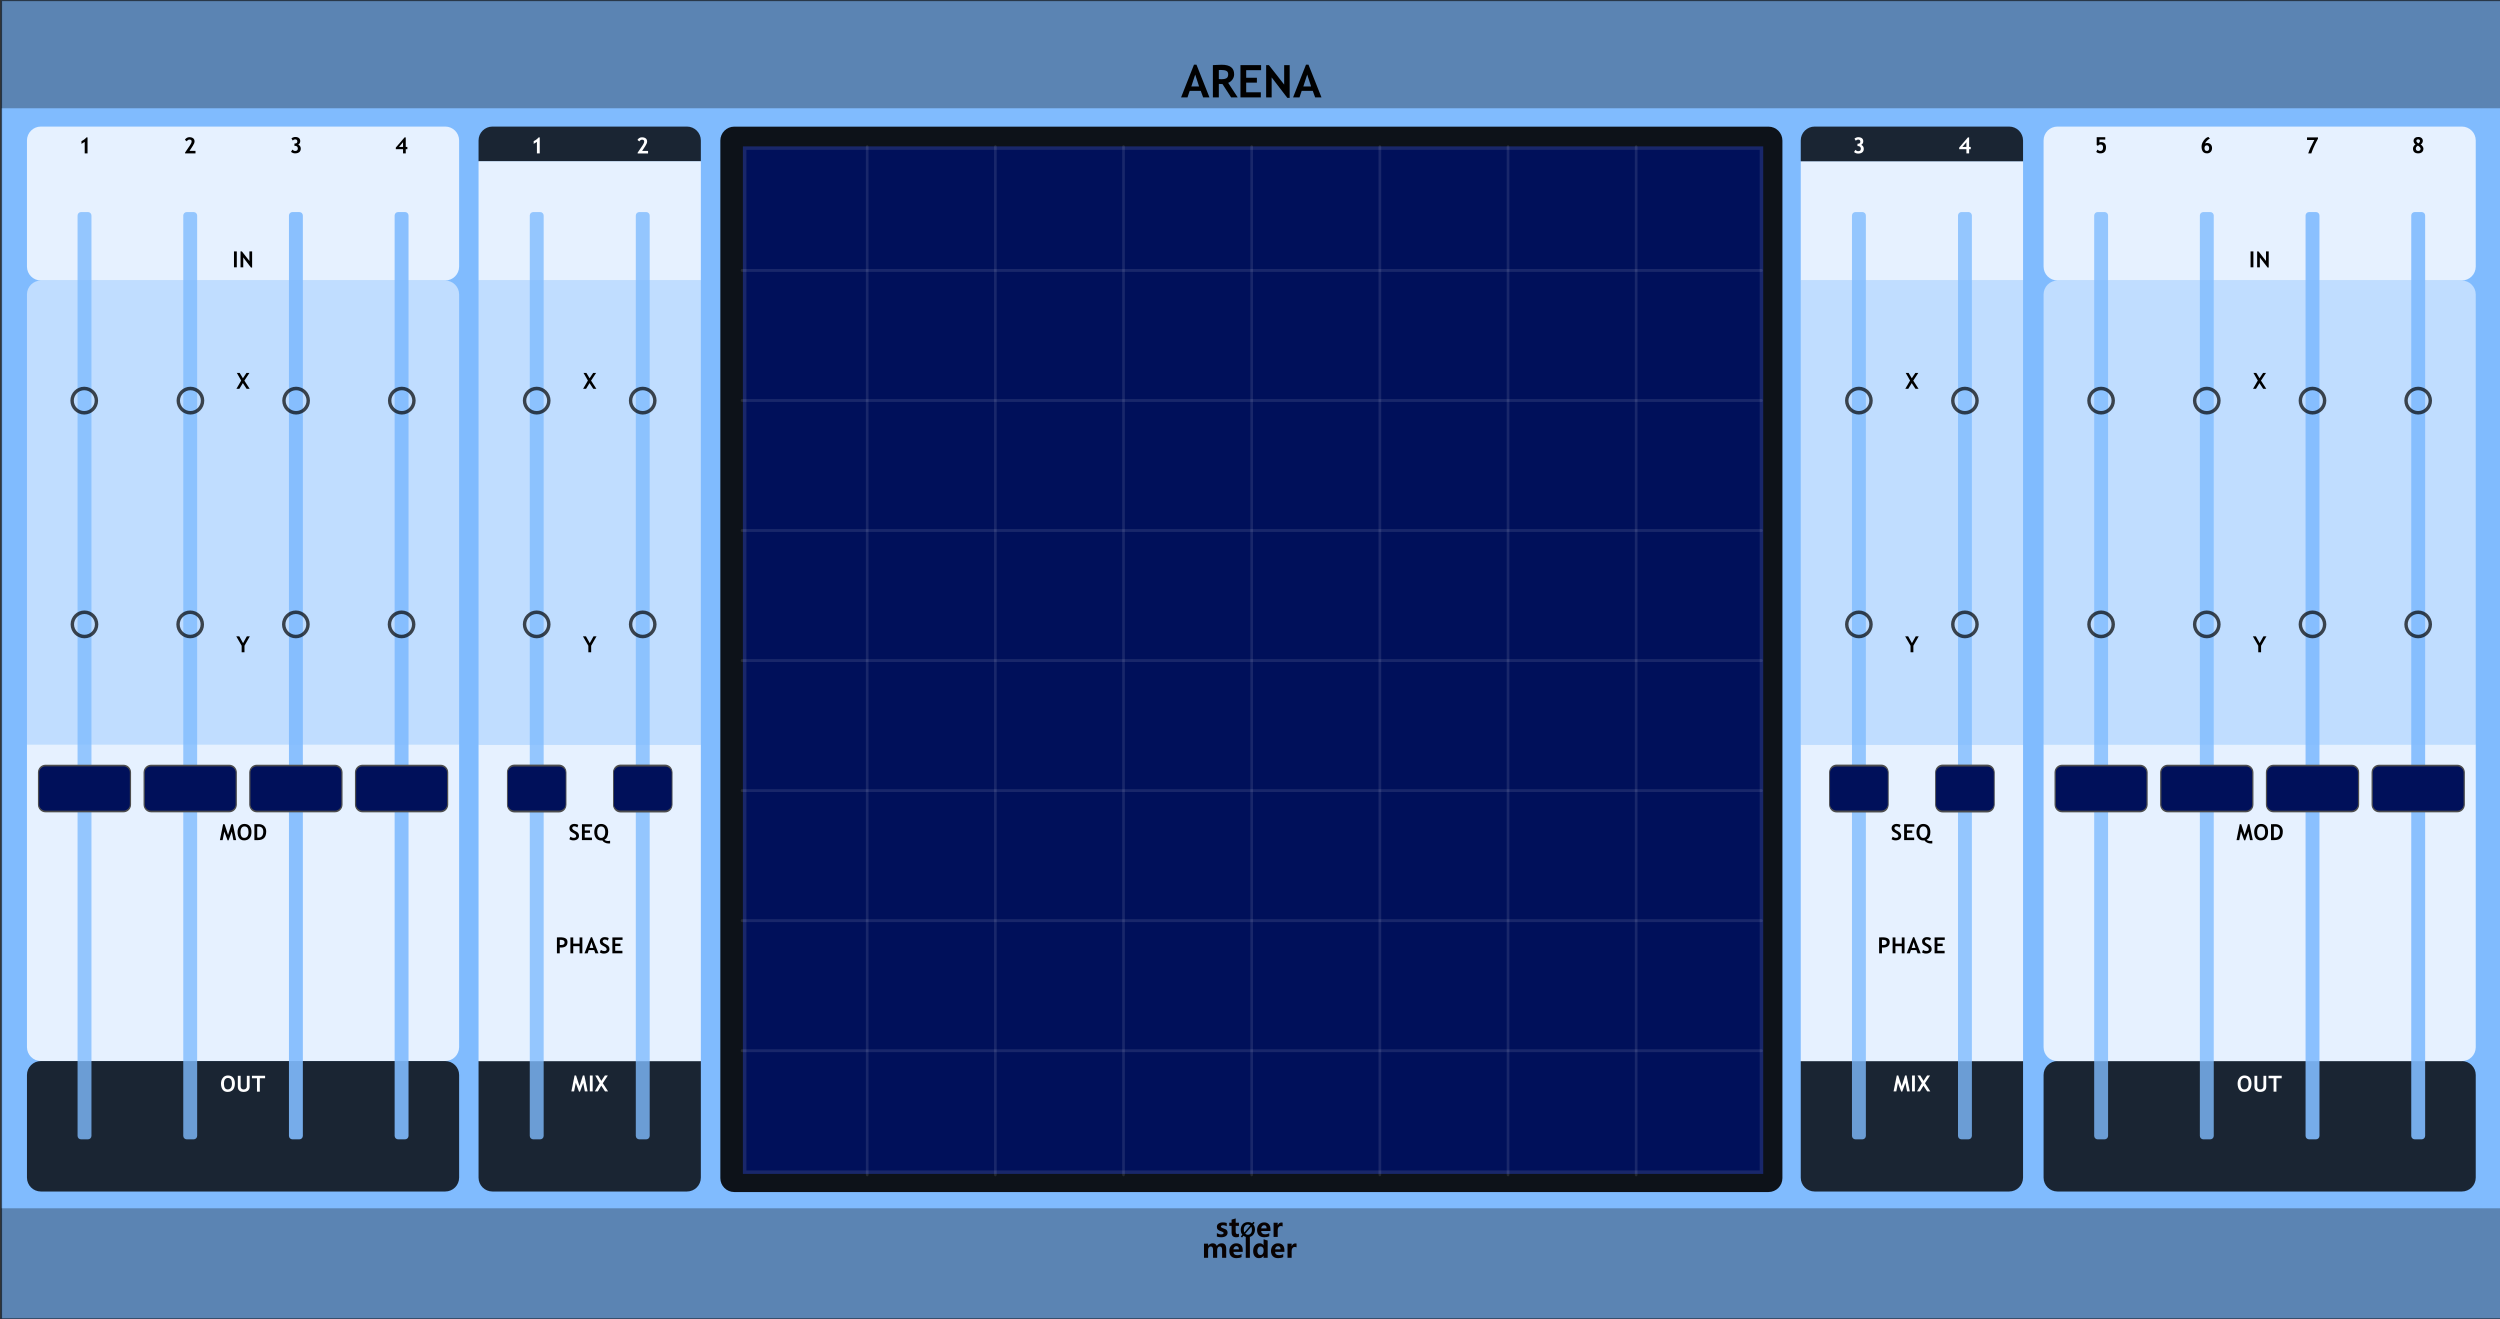 <?xml version="1.0" encoding="UTF-8" standalone="no"?>
<!DOCTYPE svg PUBLIC "-//W3C//DTD SVG 1.1//EN" "http://www.w3.org/Graphics/SVG/1.1/DTD/svg11.dtd">
<svg width="100%" height="100%" viewBox="0 0 720 380" version="1.1" xmlns="http://www.w3.org/2000/svg" xmlns:xlink="http://www.w3.org/1999/xlink" xml:space="preserve" xmlns:serif="http://www.serif.com/" style="fill-rule:evenodd;clip-rule:evenodd;stroke-linecap:round;stroke-linejoin:round;stroke-miterlimit:1.5;">
    <rect x="0" y="0" width="720" height="380" fill="#808080" stroke="none"/>
    <g id="panel" transform="matrix(0.835,0,0,1.043,-758.837,250.623)">
        <g transform="matrix(14.376,0,0,0.959,909.09,-240.235)">
            <rect x="0" y="0" width="60" height="380" style="fill:rgb(128,187,254);"/>
        </g>
        <g transform="matrix(1.198,0,0,0.959,1304.07,-213.396)">
            <g transform="matrix(13,0,0,13,10.058,0)">
                <path d="M0.491,0L0.438,-0.145L0.193,-0.145L0.144,0L0.002,0L0.288,-0.725L0.343,-0.725L0.631,0L0.491,0ZM0.315,-0.506L0.229,-0.242L0.401,-0.242L0.315,-0.506Z" style="fill-rule:nonzero;"/>
            </g>
            <g transform="matrix(13,0,0,13,18.291,0)">
                <path d="M0.477,0L0.286,-0.295C0.266,-0.296 0.24,-0.297 0.205,-0.299L0.205,0L0.073,0L0.073,-0.715C0.08,-0.715 0.108,-0.717 0.156,-0.719C0.204,-0.721 0.242,-0.723 0.271,-0.723C0.453,-0.723 0.544,-0.652 0.544,-0.512C0.544,-0.469 0.531,-0.431 0.506,-0.396C0.481,-0.361 0.45,-0.337 0.412,-0.322L0.623,0L0.477,0ZM0.205,-0.605L0.205,-0.406C0.229,-0.404 0.246,-0.403 0.259,-0.403C0.312,-0.403 0.351,-0.411 0.375,-0.426C0.4,-0.441 0.412,-0.47 0.412,-0.513C0.412,-0.548 0.399,-0.573 0.373,-0.587C0.346,-0.601 0.305,-0.608 0.248,-0.608C0.234,-0.608 0.22,-0.607 0.205,-0.605Z" style="fill-rule:nonzero;"/>
            </g>
            <g transform="matrix(13,0,0,13,26.232,0)">
                <path d="M0.2,-0.603L0.2,-0.435L0.437,-0.435L0.437,-0.327L0.2,-0.327L0.2,-0.113L0.524,-0.113L0.524,0L0.073,0L0.073,-0.715L0.53,-0.715L0.53,-0.603L0.2,-0.603Z" style="fill-rule:nonzero;"/>
            </g>
            <g transform="matrix(13,0,0,13,33.627,0)">
                <path d="M0.542,0.01L0.195,-0.443L0.195,0L0.073,0L0.073,-0.715L0.134,-0.715L0.472,-0.284L0.472,-0.715L0.594,-0.715L0.594,0.01L0.542,0.01Z" style="fill-rule:nonzero;"/>
            </g>
            <g transform="matrix(13,0,0,13,42.304,0)">
                <path d="M0.491,0L0.438,-0.145L0.193,-0.145L0.144,0L0.002,0L0.288,-0.725L0.343,-0.725L0.631,0L0.491,0ZM0.315,-0.506L0.229,-0.242L0.401,-0.242L0.315,-0.506Z" style="fill-rule:nonzero;"/>
            </g>
        </g>
        <g transform="matrix(0.84,0,0,0.84,508.337,16.211)">
            <g transform="matrix(1.198,0,0,0.959,893.633,-224.914)">
                <g transform="matrix(9,0,0,9,64.006,347.267)">
                    <path d="M0.919,0L0.762,0L0.762,-0.308C0.762,-0.391 0.732,-0.432 0.671,-0.432C0.643,-0.432 0.62,-0.42 0.602,-0.395C0.583,-0.369 0.574,-0.339 0.574,-0.303L0.574,0L0.417,0L0.417,-0.312C0.417,-0.392 0.387,-0.432 0.327,-0.432C0.298,-0.432 0.274,-0.42 0.256,-0.396C0.238,-0.372 0.229,-0.341 0.229,-0.301L0.229,0L0.072,0L0.072,-0.54L0.229,-0.54L0.229,-0.456L0.231,-0.456C0.25,-0.486 0.275,-0.51 0.307,-0.528C0.338,-0.545 0.371,-0.553 0.405,-0.553C0.481,-0.553 0.533,-0.519 0.561,-0.451C0.603,-0.519 0.663,-0.553 0.743,-0.553C0.86,-0.553 0.919,-0.481 0.919,-0.335L0.919,0Z" style="fill:rgb(10,1,1);fill-rule:nonzero;"/>
                </g>
                <g transform="matrix(9,0,0,9,72.978,347.267)">
                    <path d="M0.551,-0.226L0.196,-0.226C0.201,-0.142 0.252,-0.1 0.347,-0.1C0.407,-0.1 0.459,-0.115 0.505,-0.144L0.505,-0.028C0.456,-0.001 0.391,0.013 0.312,0.013C0.226,0.013 0.159,-0.011 0.111,-0.06C0.063,-0.108 0.04,-0.176 0.04,-0.262C0.04,-0.348 0.065,-0.419 0.116,-0.472C0.167,-0.526 0.23,-0.553 0.307,-0.553C0.384,-0.553 0.443,-0.53 0.487,-0.484C0.53,-0.437 0.551,-0.374 0.551,-0.292L0.551,-0.226ZM0.404,-0.324C0.404,-0.405 0.372,-0.445 0.306,-0.445C0.279,-0.445 0.255,-0.434 0.234,-0.412C0.214,-0.39 0.201,-0.361 0.195,-0.324L0.404,-0.324Z" style="fill:rgb(10,1,1);fill-rule:nonzero;"/>
                </g>
                <g transform="matrix(9,0,0,9,78.351,347.267)">
                    <rect x="0.069" y="-0.799" width="0.157" height="0.799" style="fill:rgb(10,1,1);fill-rule:nonzero;"/>
                </g>
                <g transform="matrix(9,0,0,9,81.149,347.267)">
                    <path d="M0.593,0L0.436,0L0.436,-0.076L0.433,-0.076C0.395,-0.017 0.339,0.013 0.264,0.013C0.195,0.013 0.141,-0.011 0.1,-0.06C0.06,-0.108 0.04,-0.174 0.04,-0.258C0.04,-0.346 0.062,-0.418 0.108,-0.472C0.153,-0.526 0.212,-0.553 0.286,-0.553C0.356,-0.553 0.405,-0.528 0.433,-0.477L0.436,-0.477L0.438,-0.707L0.593,-0.658L0.593,0ZM0.438,-0.306C0.438,-0.342 0.427,-0.372 0.405,-0.396C0.383,-0.42 0.356,-0.432 0.323,-0.432C0.284,-0.432 0.254,-0.417 0.232,-0.386C0.21,-0.356 0.199,-0.315 0.199,-0.263C0.199,-0.213 0.21,-0.175 0.231,-0.148C0.252,-0.121 0.281,-0.108 0.318,-0.108C0.353,-0.108 0.382,-0.122 0.404,-0.15C0.427,-0.179 0.438,-0.215 0.438,-0.261L0.438,-0.306Z" style="fill:rgb(10,1,1);fill-rule:nonzero;"/>
                </g>
                <g transform="matrix(9,0,0,9,87.265,347.267)">
                    <path d="M0.551,-0.226L0.196,-0.226C0.201,-0.142 0.252,-0.1 0.347,-0.1C0.407,-0.1 0.459,-0.115 0.505,-0.144L0.505,-0.028C0.456,-0.001 0.391,0.013 0.312,0.013C0.226,0.013 0.159,-0.011 0.111,-0.06C0.063,-0.108 0.04,-0.176 0.04,-0.262C0.04,-0.348 0.065,-0.419 0.116,-0.472C0.167,-0.526 0.23,-0.553 0.307,-0.553C0.384,-0.553 0.443,-0.53 0.487,-0.484C0.53,-0.437 0.551,-0.374 0.551,-0.292L0.551,-0.226ZM0.404,-0.324C0.404,-0.405 0.372,-0.445 0.306,-0.445C0.279,-0.445 0.255,-0.434 0.234,-0.412C0.214,-0.39 0.201,-0.361 0.195,-0.324L0.404,-0.324Z" style="fill:rgb(10,1,1);fill-rule:nonzero;"/>
                </g>
                <g transform="matrix(9,0,0,9,92.639,347.267)">
                    <path d="M0.416,-0.397C0.397,-0.408 0.374,-0.414 0.346,-0.414C0.31,-0.414 0.282,-0.4 0.261,-0.373C0.24,-0.345 0.229,-0.308 0.229,-0.26L0.229,0L0.072,0L0.072,-0.54L0.229,-0.54L0.229,-0.438L0.231,-0.438C0.257,-0.512 0.305,-0.549 0.374,-0.549C0.392,-0.549 0.406,-0.547 0.416,-0.543L0.416,-0.397Z" style="fill:rgb(10,1,1);fill-rule:nonzero;"/>
                </g>
            </g>
            <g transform="matrix(1.198,0,0,0.959,893.495,-231.786)">
                <g transform="matrix(9,0,0,9,68.666,347.267)">
                    <path d="M0.058,-0.145C0.112,-0.112 0.165,-0.096 0.216,-0.096C0.281,-0.096 0.314,-0.113 0.314,-0.148C0.314,-0.173 0.287,-0.193 0.233,-0.21C0.166,-0.231 0.12,-0.254 0.095,-0.28C0.07,-0.305 0.058,-0.34 0.058,-0.383C0.058,-0.436 0.079,-0.478 0.122,-0.508C0.165,-0.538 0.221,-0.553 0.291,-0.553C0.34,-0.553 0.388,-0.546 0.434,-0.531L0.434,-0.407C0.392,-0.432 0.346,-0.444 0.295,-0.444C0.27,-0.444 0.25,-0.44 0.235,-0.431C0.22,-0.422 0.212,-0.41 0.212,-0.396C0.212,-0.371 0.235,-0.351 0.28,-0.335C0.329,-0.319 0.366,-0.304 0.39,-0.291C0.415,-0.278 0.434,-0.26 0.447,-0.238C0.459,-0.216 0.466,-0.191 0.466,-0.163C0.466,-0.107 0.444,-0.064 0.399,-0.033C0.354,-0.002 0.295,0.013 0.22,0.013C0.162,0.013 0.107,0.004 0.058,-0.015L0.058,-0.145Z" style="fill:rgb(10,1,1);fill-rule:nonzero;"/>
                </g>
                <g transform="matrix(9,0,0,9,73.244,347.267)">
                    <path d="M0.39,-0.006C0.366,0.007 0.33,0.013 0.282,0.013C0.167,0.013 0.11,-0.047 0.11,-0.167L0.11,-0.422L0.021,-0.422L0.021,-0.54L0.11,-0.54L0.11,-0.659L0.267,-0.704L0.267,-0.54L0.39,-0.54L0.39,-0.422L0.267,-0.422L0.267,-0.195C0.267,-0.137 0.289,-0.108 0.335,-0.108C0.353,-0.108 0.371,-0.114 0.39,-0.124L0.39,-0.006Z" style="fill:rgb(10,1,1);fill-rule:nonzero;"/>
                </g>
                <g transform="matrix(6.6,0,0,6.6,77.105,347.267)">
                    <path d="M0.106,0.032L0.043,-0.021L0.122,-0.115C0.067,-0.183 0.04,-0.268 0.04,-0.368C0.04,-0.487 0.075,-0.584 0.144,-0.658C0.213,-0.732 0.305,-0.769 0.418,-0.769C0.5,-0.769 0.571,-0.748 0.63,-0.706L0.698,-0.785L0.761,-0.733L0.689,-0.65C0.748,-0.581 0.778,-0.493 0.778,-0.384C0.778,-0.266 0.743,-0.17 0.674,-0.097C0.605,-0.023 0.516,0.013 0.406,0.013C0.32,0.013 0.246,-0.011 0.182,-0.059L0.106,0.032ZM0.54,-0.6C0.506,-0.628 0.463,-0.642 0.413,-0.642C0.349,-0.642 0.297,-0.617 0.258,-0.569C0.218,-0.52 0.199,-0.455 0.199,-0.375C0.199,-0.319 0.208,-0.273 0.227,-0.234L0.54,-0.6ZM0.275,-0.165C0.311,-0.131 0.356,-0.114 0.409,-0.114C0.473,-0.114 0.524,-0.137 0.563,-0.184C0.601,-0.231 0.62,-0.294 0.62,-0.374C0.62,-0.435 0.61,-0.488 0.588,-0.533L0.275,-0.165Z" style="fill-rule:nonzero;"/>
                </g>
                <g transform="matrix(9,0,0,9,82.605,347.267)">
                    <path d="M0.551,-0.226L0.196,-0.226C0.201,-0.142 0.252,-0.1 0.347,-0.1C0.407,-0.1 0.459,-0.115 0.505,-0.144L0.505,-0.028C0.456,-0.001 0.391,0.013 0.312,0.013C0.226,0.013 0.159,-0.011 0.111,-0.06C0.063,-0.108 0.04,-0.176 0.04,-0.262C0.04,-0.348 0.065,-0.419 0.116,-0.472C0.167,-0.526 0.23,-0.553 0.307,-0.553C0.384,-0.553 0.443,-0.53 0.487,-0.484C0.53,-0.437 0.551,-0.374 0.551,-0.292L0.551,-0.226ZM0.404,-0.324C0.404,-0.405 0.372,-0.445 0.306,-0.445C0.279,-0.445 0.255,-0.434 0.234,-0.412C0.214,-0.39 0.201,-0.361 0.195,-0.324L0.404,-0.324Z" style="fill:rgb(10,1,1);fill-rule:nonzero;"/>
                </g>
                <g transform="matrix(9,0,0,9,87.979,347.267)">
                    <path d="M0.416,-0.397C0.397,-0.408 0.374,-0.414 0.346,-0.414C0.31,-0.414 0.282,-0.4 0.261,-0.373C0.24,-0.345 0.229,-0.308 0.229,-0.26L0.229,0L0.072,0L0.072,-0.54L0.229,-0.54L0.229,-0.438L0.231,-0.438C0.257,-0.512 0.305,-0.549 0.374,-0.549C0.392,-0.549 0.406,-0.547 0.416,-0.543L0.416,-0.397Z" style="fill:rgb(10,1,1);fill-rule:nonzero;"/>
                </g>
            </g>
        </g>
        <g transform="matrix(5.101,0,0,1.818,1062.29,-538.329)">
            <rect x="-30.034" y="347.456" width="169.102" height="16.91" style="fill:rgb(4,4,4);fill-opacity:0.3;"/>
        </g>
        <g transform="matrix(5.101,0,0,1.763,1062.29,-852.772)">
            <rect x="-30.034" y="347.456" width="169.102" height="16.91" style="fill:rgb(4,4,4);fill-opacity:0.3;"/>
        </g>
        <g transform="matrix(38.513,0,0,25.566,-530.806,-292.473)">
            <rect x="37.388" y="2.043" width="22.397" height="14.247" style="fill:none;stroke:black;stroke-opacity:0.6;stroke-width:0.02px;"/>
        </g>
        <g transform="matrix(1.127,0,0,1.345,1068.09,-23.865)">
            <path d="M73.138,56.924L5.107,56.924L5.107,80.854C5.107,82.427 7.012,83.704 9.358,83.704L68.887,83.704C71.233,83.704 73.138,82.427 73.138,80.854L73.138,56.924Z" style="fill-opacity:0.8;"/>
        </g>
        <g transform="matrix(1.127,0,0,3.264,1068.09,-220.482)">
            <rect x="5.107" y="56.924" width="68.031" height="26.78" style="fill:white;fill-opacity:0.8;"/>
        </g>
        <g transform="matrix(2.191,0,0,1.345,906.897,-23.865)">
            <path d="M73.138,59.774C73.138,58.201 72.158,56.924 70.95,56.924L7.294,56.924C6.087,56.924 5.107,58.201 5.107,59.774L5.107,80.854C5.107,82.427 6.087,83.704 7.294,83.704L70.95,83.704C72.158,83.704 73.138,82.427 73.138,80.854L73.138,59.774Z" style="fill-opacity:0.8;"/>
        </g>
        <g transform="matrix(2.191,0,0,4.785,906.897,-435.208)">
            <path d="M73.138,57.725C73.138,57.283 72.158,56.924 70.95,56.924L7.294,56.924C6.087,56.924 5.107,57.283 5.107,57.725L5.107,83.704L73.138,83.704L73.138,57.725Z" style="fill:white;fill-opacity:0.5;"/>
        </g>
        <g transform="matrix(1.127,0,0,4.785,1068.09,-435.208)">
            <rect x="5.107" y="56.924" width="68.031" height="26.78" style="fill:white;fill-opacity:0.5;"/>
        </g>
        <g transform="matrix(2.191,0,0,3.264,906.897,-220.53)">
            <path d="M73.138,56.924L5.107,56.924L5.107,82.529C5.107,83.178 6.087,83.704 7.294,83.704L70.95,83.704C72.158,83.704 73.138,83.178 73.138,82.529L73.138,56.924Z" style="fill:white;fill-opacity:0.8;"/>
        </g>
        <g transform="matrix(2.191,0,0,1.587,906.897,-295.68)">
            <path d="M73.138,59.34C73.138,58.006 72.158,56.924 70.95,56.924L7.294,56.924C6.087,56.924 5.107,58.006 5.107,59.34L5.107,81.288C5.107,82.621 6.087,83.704 7.294,83.704L70.95,83.704C72.158,83.704 73.138,82.621 73.138,81.288L73.138,59.34Z" style="fill:white;fill-opacity:0.8;"/>
        </g>
        <g transform="matrix(1.127,0,0,0.358,1068.09,-225.719)">
            <path d="M73.138,67.636C73.138,61.724 71.233,56.924 68.887,56.924L9.358,56.924C7.012,56.924 5.107,61.724 5.107,67.636L5.107,83.704L73.138,83.704L73.138,67.636Z" style="fill-opacity:0.8;"/>
        </g>
        <g transform="matrix(1.127,0,0,1.345,1524.13,-23.865)">
            <path d="M73.138,56.924L5.107,56.924L5.107,80.854C5.107,82.427 7.012,83.704 9.358,83.704L68.887,83.704C71.233,83.704 73.138,82.427 73.138,80.854L73.138,56.924Z" style="fill-opacity:0.8;"/>
        </g>
        <g transform="matrix(2.191,0,0,1.345,1602.45,-23.865)">
            <path d="M73.138,59.774C73.138,58.201 72.158,56.924 70.95,56.924L7.294,56.924C6.087,56.924 5.107,58.201 5.107,59.774L5.107,80.854C5.107,82.427 6.087,83.704 7.294,83.704L70.95,83.704C72.158,83.704 73.138,82.427 73.138,80.854L73.138,59.774Z" style="fill-opacity:0.8;"/>
        </g>
        <g transform="matrix(2.191,0,0,4.785,1602.45,-435.208)">
            <path d="M73.138,57.725C73.138,57.283 72.158,56.924 70.95,56.924L7.294,56.924C6.087,56.924 5.107,57.283 5.107,57.725L5.107,83.704L73.138,83.704L73.138,57.725Z" style="fill:white;fill-opacity:0.5;"/>
        </g>
        <g transform="matrix(2.191,0,0,3.264,1602.45,-220.498)">
            <path d="M73.138,56.924L5.107,56.924L5.107,82.529C5.107,83.178 6.087,83.704 7.294,83.704L70.95,83.704C72.158,83.704 73.138,83.178 73.138,82.529L73.138,56.924Z" style="fill:white;fill-opacity:0.8;"/>
        </g>
        <g transform="matrix(2.191,0,0,1.587,1602.45,-295.68)">
            <path d="M73.138,59.34C73.138,58.006 72.158,56.924 70.95,56.924L7.294,56.924C6.087,56.924 5.107,58.006 5.107,59.34L5.107,81.288C5.107,82.621 6.087,83.704 7.294,83.704L70.95,83.704C72.158,83.704 73.138,82.621 73.138,81.288L73.138,59.34Z" style="fill:white;fill-opacity:0.8;"/>
        </g>
        <g transform="matrix(1.127,0,0,3.264,1524.13,-220.482)">
            <rect x="5.107" y="56.924" width="68.031" height="26.78" style="fill:white;fill-opacity:0.8;"/>
        </g>
        <g transform="matrix(1.127,0,0,1.229,1524.13,-265.719)">
            <rect x="5.107" y="56.924" width="68.031" height="26.78" style="fill:white;fill-opacity:0.8;"/>
        </g>
        <g transform="matrix(1.127,0,0,1.229,1068.09,-265.719)">
            <rect x="5.107" y="56.924" width="68.031" height="26.78" style="fill:white;fill-opacity:0.8;"/>
        </g>
        <g transform="matrix(1.127,0,0,4.785,1524.13,-435.208)">
            <rect x="5.107" y="56.924" width="68.031" height="26.78" style="fill:white;fill-opacity:0.5;"/>
        </g>
        <g transform="matrix(1.79,0,0,1.426,1133.42,-280.629)">
            <path d="M217.954,55.502C217.954,54.017 216.755,52.812 215.277,52.812L15.985,52.812C14.507,52.812 13.307,54.017 13.307,55.502L13.307,256.42C13.307,257.904 14.507,259.11 15.985,259.11L215.277,259.11C216.755,259.11 217.954,257.904 217.954,256.42L217.954,55.502Z" style="fill-opacity:0.9;"/>
        </g>
        <g transform="matrix(0.984,0,0,1.184,22.039,38.088)">
            <g transform="matrix(5.257,0,0,8.948,1134.72,-710.331)">
                <rect x="5.107" y="56.924" width="68.031" height="26.78" style="fill:rgb(0,16,90);"/>
                <path d="M73.138,83.704L5.107,83.704L5.107,56.924L73.138,56.924L73.138,83.704ZM5.339,57.014L5.339,83.614L72.906,83.614L72.906,57.014L5.339,57.014Z" style="fill:white;fill-opacity:0.1;"/>
            </g>
            <g transform="matrix(1.029,0,0,1.035,-30.089,-3.812)">
                <g transform="matrix(1.198,0,0,0.959,963,-235.7)">
                    <path d="M162.555,167.946L452.499,167.946" style="fill:none;stroke:white;stroke-opacity:0.1;stroke-width:0.67px;stroke-linecap:butt;"/>
                </g>
                <g transform="matrix(1.198,0,0,0.959,963,-206.397)">
                    <path d="M162.555,167.946L452.499,167.946" style="fill:none;stroke:white;stroke-opacity:0.1;stroke-width:0.67px;stroke-linecap:butt;"/>
                </g>
                <g transform="matrix(1.198,0,0,0.959,963,-177.095)">
                    <path d="M162.555,167.946L452.499,167.946" style="fill:none;stroke:white;stroke-opacity:0.1;stroke-width:0.67px;stroke-linecap:butt;"/>
                </g>
                <g transform="matrix(1.198,0,0,0.959,963,-147.793)">
                    <path d="M162.555,167.946L452.499,167.946" style="fill:none;stroke:white;stroke-opacity:0.1;stroke-width:0.67px;stroke-linecap:butt;"/>
                </g>
                <g transform="matrix(1.198,0,0,0.959,963,-265.002)">
                    <path d="M162.555,167.946L452.499,167.946" style="fill:none;stroke:white;stroke-opacity:0.1;stroke-width:0.67px;stroke-linecap:butt;"/>
                </g>
                <g transform="matrix(1.198,0,0,0.959,963,-294.304)">
                    <path d="M162.555,167.946L452.499,167.946" style="fill:none;stroke:white;stroke-opacity:0.1;stroke-width:0.67px;stroke-linecap:butt;"/>
                </g>
                <g transform="matrix(1.198,0,0,0.959,963,-323.606)">
                    <path d="M162.555,167.946L452.499,167.946" style="fill:none;stroke:white;stroke-opacity:0.1;stroke-width:0.67px;stroke-linecap:butt;"/>
                </g>
            </g>
            <g transform="matrix(1.029,0,0,1.035,-22.336,-6.483)">
                <g transform="matrix(1.198,0,0,0.959,971.341,-323.606)">
                    <path d="M294.25,141.591L294.25,383.101" style="fill:none;stroke:white;stroke-opacity:0.1;stroke-width:0.75px;stroke-linecap:butt;"/>
                </g>
                <g transform="matrix(1.198,0,0,0.959,1015,-323.606)">
                    <path d="M294.25,141.591L294.25,383.101" style="fill:none;stroke:white;stroke-opacity:0.1;stroke-width:0.75px;stroke-linecap:butt;"/>
                </g>
                <g transform="matrix(1.198,0,0,0.959,1058.66,-323.606)">
                    <path d="M294.25,141.591L294.25,383.101" style="fill:none;stroke:white;stroke-opacity:0.1;stroke-width:0.75px;stroke-linecap:butt;"/>
                </g>
                <g transform="matrix(1.198,0,0,0.959,1102.31,-323.599)">
                    <path d="M294.25,141.591L294.25,383.101" style="fill:none;stroke:white;stroke-opacity:0.1;stroke-width:0.75px;stroke-linecap:butt;"/>
                </g>
                <g transform="matrix(1.198,0,0,0.959,840.367,-323.599)">
                    <path d="M294.25,141.591L294.25,383.101" style="fill:none;stroke:white;stroke-opacity:0.1;stroke-width:0.75px;stroke-linecap:butt;"/>
                </g>
                <g transform="matrix(1.198,0,0,0.959,927.683,-323.606)">
                    <path d="M294.25,141.591L294.25,383.101" style="fill:none;stroke:white;stroke-opacity:0.1;stroke-width:0.75px;stroke-linecap:butt;"/>
                </g>
                <g transform="matrix(1.198,0,0,0.959,884.025,-323.606)">
                    <path d="M294.25,141.591L294.25,383.101" style="fill:none;stroke:white;stroke-opacity:0.1;stroke-width:0.75px;stroke-linecap:butt;"/>
                </g>
            </g>
        </g>
        <g transform="matrix(1.675,0,0,0.982,897.009,-246.19)">
            <path d="M25.865,66.611C25.865,66.072 25.544,65.635 25.149,65.635L23.719,65.635C23.324,65.635 23.004,66.072 23.004,66.611L23.004,325.401C23.004,325.94 23.324,326.377 23.719,326.377L25.149,326.377C25.544,326.377 25.865,325.94 25.865,325.401L25.865,66.611Z" style="fill:rgb(128,187,254);fill-opacity:0.8;"/>
        </g>
        <g transform="matrix(1.675,0,0,0.982,1006.37,-246.19)">
            <path d="M25.865,66.611C25.865,66.072 25.544,65.635 25.149,65.635L23.719,65.635C23.324,65.635 23.004,66.072 23.004,66.611L23.004,325.401C23.004,325.94 23.324,326.377 23.719,326.377L25.149,326.377C25.544,326.377 25.865,325.94 25.865,325.401L25.865,66.611Z" style="fill:rgb(128,187,254);fill-opacity:0.9;"/>
        </g>
        <g transform="matrix(1.675,0,0,0.982,933.464,-246.19)">
            <path d="M25.865,66.611C25.865,66.072 25.544,65.635 25.149,65.635L23.719,65.635C23.324,65.635 23.004,66.072 23.004,66.611L23.004,325.401C23.004,325.94 23.324,326.377 23.719,326.377L25.149,326.377C25.544,326.377 25.865,325.94 25.865,325.401L25.865,66.611Z" style="fill:rgb(128,187,254);fill-opacity:0.8;"/>
        </g>
        <g transform="matrix(1.675,0,0,0.982,969.919,-246.19)">
            <path d="M25.865,66.611C25.865,66.072 25.544,65.635 25.149,65.635L23.719,65.635C23.324,65.635 23.004,66.072 23.004,66.611L23.004,325.401C23.004,325.94 23.324,326.377 23.719,326.377L25.149,326.377C25.544,326.377 25.865,325.94 25.865,325.401L25.865,66.611Z" style="fill:rgb(128,187,254);fill-opacity:0.9;"/>
        </g>
        <g transform="matrix(1.675,0,0,0.982,1052.98,-246.19)">
            <path d="M25.865,66.611C25.865,66.072 25.544,65.635 25.149,65.635L23.719,65.635C23.324,65.635 23.004,66.072 23.004,66.611L23.004,325.401C23.004,325.94 23.324,326.377 23.719,326.377L25.149,326.377C25.544,326.377 25.865,325.94 25.865,325.401L25.865,66.611Z" style="fill:rgb(128,187,254);fill-opacity:0.8;"/>
        </g>
        <g transform="matrix(1.675,0,0,0.982,1089.55,-246.19)">
            <path d="M25.865,66.611C25.865,66.072 25.544,65.635 25.149,65.635L23.719,65.635C23.324,65.635 23.004,66.072 23.004,66.611L23.004,325.401C23.004,325.94 23.324,326.377 23.719,326.377L25.149,326.377C25.544,326.377 25.865,325.94 25.865,325.401L25.865,66.611Z" style="fill:rgb(128,187,254);fill-opacity:0.8;"/>
        </g>
        <g transform="matrix(1.675,0,0,0.982,1701.92,-246.19)">
            <path d="M25.865,66.611C25.865,66.072 25.544,65.635 25.149,65.635L23.719,65.635C23.324,65.635 23.004,66.072 23.004,66.611L23.004,325.401C23.004,325.94 23.324,326.377 23.719,326.377L25.149,326.377C25.544,326.377 25.865,325.94 25.865,325.401L25.865,66.611Z" style="fill:rgb(128,187,254);fill-opacity:0.9;"/>
        </g>
        <g transform="matrix(1.675,0,0,0.982,1629.01,-246.19)">
            <path d="M25.865,66.611C25.865,66.072 25.544,65.635 25.149,65.635L23.719,65.635C23.324,65.635 23.004,66.072 23.004,66.611L23.004,325.401C23.004,325.94 23.324,326.377 23.719,326.377L25.149,326.377C25.544,326.377 25.865,325.94 25.865,325.401L25.865,66.611Z" style="fill:rgb(128,187,254);fill-opacity:0.8;"/>
        </g>
        <g transform="matrix(1.675,0,0,0.982,1665.47,-246.19)">
            <path d="M25.865,66.611C25.865,66.072 25.544,65.635 25.149,65.635L23.719,65.635C23.324,65.635 23.004,66.072 23.004,66.611L23.004,325.401C23.004,325.94 23.324,326.377 23.719,326.377L25.149,326.377C25.544,326.377 25.865,325.94 25.865,325.401L25.865,66.611Z" style="fill:rgb(128,187,254);fill-opacity:0.9;"/>
        </g>
        <g transform="matrix(1.675,0,0,0.982,1592.56,-246.19)">
            <path d="M25.865,66.611C25.865,66.072 25.544,65.635 25.149,65.635L23.719,65.635C23.324,65.635 23.004,66.072 23.004,66.611L23.004,325.401C23.004,325.94 23.324,326.377 23.719,326.377L25.149,326.377C25.544,326.377 25.865,325.94 25.865,325.401L25.865,66.611Z" style="fill:rgb(128,187,254);fill-opacity:0.8;"/>
        </g>
        <g transform="matrix(1.675,0,0,0.982,1509.02,-246.19)">
            <path d="M25.865,66.611C25.865,66.072 25.544,65.635 25.149,65.635L23.719,65.635C23.324,65.635 23.004,66.072 23.004,66.611L23.004,325.401C23.004,325.94 23.324,326.377 23.719,326.377L25.149,326.377C25.544,326.377 25.865,325.94 25.865,325.401L25.865,66.611Z" style="fill:rgb(128,187,254);fill-opacity:0.8;"/>
        </g>
        <g transform="matrix(1.675,0,0,0.982,1545.59,-246.19)">
            <path d="M25.865,66.611C25.865,66.072 25.544,65.635 25.149,65.635L23.719,65.635C23.324,65.635 23.004,66.072 23.004,66.611L23.004,325.401C23.004,325.94 23.324,326.377 23.719,326.377L25.149,326.377C25.544,326.377 25.865,325.94 25.865,325.401L25.865,66.611Z" style="fill:rgb(128,187,254);fill-opacity:0.8;"/>
        </g>
        <g transform="matrix(1.253,0,0,1.347,906.006,-306.143)">
            <path d="M38.128,207.245C38.128,206.459 37.271,205.822 36.216,205.822L14.743,205.822C13.688,205.822 12.831,206.459 12.831,207.245L12.831,213.815C12.831,214.601 13.688,215.238 14.743,215.238L36.216,215.238C37.271,215.238 38.128,214.601 38.128,213.815L38.128,207.245Z" style="fill:rgb(0,16,90);stroke:rgb(77,77,77);stroke-width:0.34px;stroke-linecap:square;"/>
        </g>
        <g transform="matrix(1.255,0,0,1.347,942.412,-306.143)">
            <path d="M38.128,207.245C38.128,206.459 37.272,205.822 36.218,205.822L14.74,205.822C13.687,205.822 12.831,206.459 12.831,207.245L12.831,213.815C12.831,214.601 13.687,215.238 14.74,215.238L36.218,215.238C37.272,215.238 38.128,214.601 38.128,213.815L38.128,207.245Z" style="fill:rgb(0,16,90);stroke:rgb(77,77,77);stroke-width:0.34px;stroke-linecap:square;"/>
        </g>
        <g transform="matrix(1.255,0,0,1.347,978.868,-306.143)">
            <path d="M38.128,207.245C38.128,206.459 37.272,205.822 36.218,205.822L14.74,205.822C13.687,205.822 12.831,206.459 12.831,207.245L12.831,213.815C12.831,214.601 13.687,215.238 14.74,215.238L36.218,215.238C37.272,215.238 38.128,214.601 38.128,213.815L38.128,207.245Z" style="fill:rgb(0,16,90);stroke:rgb(77,77,77);stroke-width:0.34px;stroke-linecap:square;"/>
        </g>
        <g transform="matrix(1.255,0,0,1.347,1015.32,-306.143)">
            <path d="M38.128,207.245C38.128,206.459 37.272,205.822 36.218,205.822L14.74,205.822C13.687,205.822 12.831,206.459 12.831,207.245L12.831,213.815C12.831,214.601 13.687,215.238 14.74,215.238L36.218,215.238C37.272,215.238 38.128,214.601 38.128,213.815L38.128,207.245Z" style="fill:rgb(0,16,90);stroke:rgb(77,77,77);stroke-width:0.34px;stroke-linecap:square;"/>
        </g>
        <g transform="matrix(0.799,0,0,1.347,1073.54,-306.143)">
            <path d="M38.128,207.245C38.128,206.459 36.784,205.822 35.13,205.822L15.829,205.822C14.175,205.822 12.831,206.459 12.831,207.245L12.831,213.815C12.831,214.601 14.175,215.238 15.829,215.238L35.13,215.238C36.784,215.238 38.128,214.601 38.128,213.815L38.128,207.245Z" style="fill:rgb(0,16,90);stroke:rgb(77,77,77);stroke-width:0.39px;stroke-linecap:square;"/>
        </g>
        <g transform="matrix(0.799,0,0,1.347,1110.12,-306.143)">
            <path d="M38.128,207.245C38.128,206.459 36.784,205.822 35.13,205.822L15.829,205.822C14.175,205.822 12.831,206.459 12.831,207.245L12.831,213.815C12.831,214.601 14.175,215.238 15.829,215.238L35.13,215.238C36.784,215.238 38.128,214.601 38.128,213.815L38.128,207.245Z" style="fill:rgb(0,16,90);stroke:rgb(77,77,77);stroke-width:0.39px;stroke-linecap:square;"/>
        </g>
        <g transform="matrix(1.253,0,0,1.347,1601.55,-306.143)">
            <path d="M38.128,207.245C38.128,206.459 37.271,205.822 36.216,205.822L14.743,205.822C13.688,205.822 12.831,206.459 12.831,207.245L12.831,213.815C12.831,214.601 13.688,215.238 14.743,215.238L36.216,215.238C37.271,215.238 38.128,214.601 38.128,213.815L38.128,207.245Z" style="fill:rgb(0,16,90);stroke:rgb(77,77,77);stroke-width:0.34px;stroke-linecap:square;"/>
        </g>
        <g transform="matrix(1.255,0,0,1.347,1637.96,-306.143)">
            <path d="M38.128,207.245C38.128,206.459 37.272,205.822 36.218,205.822L14.74,205.822C13.687,205.822 12.831,206.459 12.831,207.245L12.831,213.815C12.831,214.601 13.687,215.238 14.74,215.238L36.218,215.238C37.272,215.238 38.128,214.601 38.128,213.815L38.128,207.245Z" style="fill:rgb(0,16,90);stroke:rgb(77,77,77);stroke-width:0.34px;stroke-linecap:square;"/>
        </g>
        <g transform="matrix(1.255,0,0,1.347,1674.42,-306.143)">
            <path d="M38.128,207.245C38.128,206.459 37.272,205.822 36.218,205.822L14.74,205.822C13.687,205.822 12.831,206.459 12.831,207.245L12.831,213.815C12.831,214.601 13.687,215.238 14.74,215.238L36.218,215.238C37.272,215.238 38.128,214.601 38.128,213.815L38.128,207.245Z" style="fill:rgb(0,16,90);stroke:rgb(77,77,77);stroke-width:0.34px;stroke-linecap:square;"/>
        </g>
        <g transform="matrix(1.255,0,0,1.347,1710.87,-306.143)">
            <path d="M38.128,207.245C38.128,206.459 37.272,205.822 36.218,205.822L14.74,205.822C13.687,205.822 12.831,206.459 12.831,207.245L12.831,213.815C12.831,214.601 13.687,215.238 14.74,215.238L36.218,215.238C37.272,215.238 38.128,214.601 38.128,213.815L38.128,207.245Z" style="fill:rgb(0,16,90);stroke:rgb(77,77,77);stroke-width:0.34px;stroke-linecap:square;"/>
        </g>
        <g transform="matrix(0.799,0,0,1.347,1529.58,-306.143)">
            <path d="M38.128,207.245C38.128,206.459 36.784,205.822 35.13,205.822L15.829,205.822C14.175,205.822 12.831,206.459 12.831,207.245L12.831,213.815C12.831,214.601 14.175,215.238 15.829,215.238L35.13,215.238C36.784,215.238 38.128,214.601 38.128,213.815L38.128,207.245Z" style="fill:rgb(0,16,90);stroke:rgb(77,77,77);stroke-width:0.39px;stroke-linecap:square;"/>
        </g>
        <g transform="matrix(0.799,0,0,1.347,1566.15,-306.143)">
            <path d="M38.128,207.245C38.128,206.459 36.784,205.822 35.13,205.822L15.829,205.822C14.175,205.822 12.831,206.459 12.831,207.245L12.831,213.815C12.831,214.601 14.175,215.238 15.829,215.238L35.13,215.238C36.784,215.238 38.128,214.601 38.128,213.815L38.128,207.245Z" style="fill:rgb(0,16,90);stroke:rgb(77,77,77);stroke-width:0.39px;stroke-linecap:square;"/>
        </g>
        <g transform="matrix(1.198,-1.2326e-32,0,0.959,1062.48,-58.078)">
            <g transform="matrix(6.4,0,0,6.4,35.384,51.892)">
                <path d="M0.039,-0.04L0.086,-0.153C0.136,-0.118 0.185,-0.101 0.234,-0.101C0.308,-0.101 0.346,-0.127 0.346,-0.179C0.346,-0.203 0.337,-0.226 0.319,-0.249C0.302,-0.271 0.266,-0.295 0.211,-0.323C0.156,-0.351 0.119,-0.373 0.1,-0.391C0.081,-0.409 0.066,-0.43 0.056,-0.454C0.046,-0.479 0.041,-0.506 0.041,-0.535C0.041,-0.59 0.061,-0.636 0.101,-0.673C0.142,-0.709 0.194,-0.728 0.257,-0.728C0.34,-0.728 0.401,-0.712 0.439,-0.681L0.401,-0.572C0.356,-0.604 0.309,-0.62 0.26,-0.62C0.23,-0.62 0.208,-0.612 0.192,-0.596C0.176,-0.581 0.167,-0.561 0.167,-0.536C0.167,-0.495 0.213,-0.452 0.304,-0.408C0.352,-0.385 0.386,-0.363 0.407,-0.344C0.428,-0.324 0.444,-0.301 0.456,-0.275C0.467,-0.248 0.472,-0.219 0.472,-0.187C0.472,-0.129 0.449,-0.081 0.404,-0.044C0.358,-0.007 0.297,0.012 0.22,0.012C0.153,0.012 0.093,-0.005 0.039,-0.04Z" style="fill-rule:nonzero;"/>
            </g>
            <g transform="matrix(6.4,0,0,6.4,38.784,51.892)">
                <path d="M0.2,-0.603L0.2,-0.435L0.437,-0.435L0.437,-0.327L0.2,-0.327L0.2,-0.113L0.524,-0.113L0.524,0L0.073,0L0.073,-0.715L0.53,-0.715L0.53,-0.603L0.2,-0.603Z" style="fill-rule:nonzero;"/>
            </g>
            <g transform="matrix(6.4,0,0,6.4,42.553,51.892)">
                <path d="M0.751,0.148C0.73,0.151 0.708,0.152 0.686,0.152C0.625,0.152 0.57,0.14 0.519,0.115C0.468,0.091 0.428,0.056 0.4,0.012C0.388,0.014 0.368,0.016 0.342,0.016C0.248,0.016 0.174,-0.02 0.12,-0.09C0.066,-0.16 0.039,-0.251 0.039,-0.361C0.039,-0.466 0.067,-0.553 0.122,-0.623C0.177,-0.693 0.25,-0.728 0.342,-0.728C0.445,-0.728 0.524,-0.696 0.58,-0.631C0.636,-0.566 0.664,-0.477 0.664,-0.361C0.664,-0.19 0.608,-0.076 0.496,-0.019C0.532,0.02 0.59,0.04 0.673,0.04C0.703,0.04 0.729,0.036 0.751,0.03L0.751,0.148ZM0.171,-0.361C0.171,-0.286 0.186,-0.224 0.216,-0.173C0.246,-0.123 0.288,-0.098 0.342,-0.098C0.404,-0.098 0.452,-0.121 0.484,-0.167C0.516,-0.213 0.532,-0.278 0.532,-0.361C0.532,-0.53 0.469,-0.615 0.342,-0.615C0.286,-0.615 0.243,-0.592 0.214,-0.547C0.185,-0.502 0.171,-0.44 0.171,-0.361Z" style="fill-rule:nonzero;"/>
            </g>
        </g>
        <g transform="matrix(1.198,-1.2326e-32,0,0.959,1062.66,-26.82)">
            <g transform="matrix(6.4,0,0,6.4,31.433,51.892)">
                <path d="M0.2,-0.263L0.2,0L0.073,0L0.073,-0.715C0.158,-0.718 0.207,-0.72 0.222,-0.72C0.335,-0.72 0.417,-0.703 0.469,-0.668C0.522,-0.634 0.548,-0.579 0.548,-0.506C0.548,-0.342 0.451,-0.26 0.258,-0.26C0.243,-0.26 0.224,-0.261 0.2,-0.263ZM0.2,-0.605L0.2,-0.376C0.222,-0.374 0.239,-0.373 0.251,-0.373C0.309,-0.373 0.351,-0.382 0.378,-0.402C0.405,-0.421 0.418,-0.452 0.418,-0.496C0.418,-0.57 0.358,-0.607 0.239,-0.607C0.225,-0.607 0.213,-0.607 0.2,-0.605Z" style="fill-rule:nonzero;"/>
            </g>
            <g transform="matrix(6.4,0,0,6.4,35.317,51.892)">
                <path d="M0.485,0L0.485,-0.322L0.2,-0.322L0.2,0L0.073,0L0.073,-0.715L0.2,-0.715L0.2,-0.435L0.485,-0.435L0.485,-0.715L0.61,-0.715L0.61,0L0.485,0Z" style="fill-rule:nonzero;"/>
            </g>
            <g transform="matrix(6.4,0,0,6.4,39.82,51.892)">
                <path d="M0.491,0L0.438,-0.145L0.193,-0.145L0.144,0L0.002,0L0.288,-0.725L0.343,-0.725L0.631,0L0.491,0ZM0.315,-0.506L0.229,-0.242L0.401,-0.242L0.315,-0.506Z" style="fill-rule:nonzero;"/>
            </g>
            <g transform="matrix(6.4,0,0,6.4,44.001,51.892)">
                <path d="M0.039,-0.04L0.086,-0.153C0.136,-0.118 0.185,-0.101 0.234,-0.101C0.308,-0.101 0.346,-0.127 0.346,-0.179C0.346,-0.203 0.337,-0.226 0.319,-0.249C0.302,-0.271 0.266,-0.295 0.211,-0.323C0.156,-0.351 0.119,-0.373 0.1,-0.391C0.081,-0.409 0.066,-0.43 0.056,-0.454C0.046,-0.479 0.041,-0.506 0.041,-0.535C0.041,-0.59 0.061,-0.636 0.101,-0.673C0.142,-0.709 0.194,-0.728 0.257,-0.728C0.34,-0.728 0.401,-0.712 0.439,-0.681L0.401,-0.572C0.356,-0.604 0.309,-0.62 0.26,-0.62C0.23,-0.62 0.208,-0.612 0.192,-0.596C0.176,-0.581 0.167,-0.561 0.167,-0.536C0.167,-0.495 0.213,-0.452 0.304,-0.408C0.352,-0.385 0.386,-0.363 0.407,-0.344C0.428,-0.324 0.444,-0.301 0.456,-0.275C0.467,-0.248 0.472,-0.219 0.472,-0.187C0.472,-0.129 0.449,-0.081 0.404,-0.044C0.358,-0.007 0.297,0.012 0.22,0.012C0.153,0.012 0.093,-0.005 0.039,-0.04Z" style="fill-rule:nonzero;"/>
            </g>
            <g transform="matrix(6.4,0,0,6.4,47.401,51.892)">
                <path d="M0.2,-0.603L0.2,-0.435L0.437,-0.435L0.437,-0.327L0.2,-0.327L0.2,-0.113L0.524,-0.113L0.524,0L0.073,0L0.073,-0.715L0.53,-0.715L0.53,-0.603L0.2,-0.603Z" style="fill-rule:nonzero;"/>
            </g>
        </g>
        <g transform="matrix(1.198,0,0,0.959,1062.76,11.307)">
            <g transform="matrix(6.4,0,0,6.4,35.912,51.892)">
                <path d="M0.74,0L0.617,0L0.543,-0.385L0.399,0.01L0.354,0.01L0.209,-0.385L0.132,0L0.01,0L0.154,-0.715L0.221,-0.715L0.376,-0.233L0.527,-0.715L0.594,-0.715L0.74,0Z" style="fill:white;fill-rule:nonzero;"/>
            </g>
            <g transform="matrix(6.4,0,0,6.4,40.809,51.892)">
                <rect x="0.076" y="-0.715" width="0.127" height="0.715" style="fill:white;fill-rule:nonzero;"/>
            </g>
            <g transform="matrix(6.4,0,0,6.4,42.718,51.892)">
                <path d="M0.46,0L0.291,-0.257L0.135,0L0.002,0L0.217,-0.371L0.02,-0.716L0.149,-0.715L0.294,-0.474L0.454,-0.715L0.587,-0.715L0.36,-0.369L0.598,0L0.46,0Z" style="fill:white;fill-rule:nonzero;"/>
            </g>
        </g>
        <g transform="matrix(1.198,-1.2326e-32,0,0.959,943.102,11.382)">
            <g transform="matrix(6.4,0,0,6.4,34.733,51.892)">
                <path d="M0.039,-0.364C0.039,-0.466 0.067,-0.552 0.123,-0.622C0.179,-0.693 0.253,-0.728 0.347,-0.728C0.45,-0.728 0.528,-0.696 0.583,-0.632C0.637,-0.569 0.664,-0.479 0.664,-0.364C0.664,-0.249 0.636,-0.157 0.579,-0.089C0.522,-0.022 0.441,0.012 0.337,0.012C0.241,0.012 0.167,-0.021 0.116,-0.088C0.065,-0.155 0.039,-0.247 0.039,-0.364ZM0.171,-0.364C0.171,-0.28 0.185,-0.215 0.213,-0.169C0.242,-0.124 0.283,-0.101 0.337,-0.101C0.4,-0.101 0.449,-0.123 0.482,-0.168C0.516,-0.213 0.532,-0.278 0.532,-0.364C0.532,-0.531 0.47,-0.615 0.347,-0.615C0.29,-0.615 0.247,-0.593 0.216,-0.547C0.186,-0.502 0.171,-0.441 0.171,-0.364Z" style="fill:white;fill-rule:nonzero;"/>
            </g>
            <g transform="matrix(6.4,0,0,6.4,39.361,51.892)">
                <path d="M0.073,-0.715L0.2,-0.715L0.2,-0.23C0.2,-0.192 0.212,-0.161 0.235,-0.137C0.259,-0.113 0.291,-0.101 0.332,-0.101C0.378,-0.101 0.414,-0.112 0.439,-0.136C0.465,-0.16 0.478,-0.192 0.478,-0.233L0.478,-0.715L0.604,-0.715L0.604,-0.223C0.604,-0.15 0.58,-0.092 0.531,-0.05C0.481,-0.009 0.415,0.012 0.333,0.012C0.25,0.012 0.186,-0.008 0.141,-0.049C0.096,-0.09 0.073,-0.148 0.073,-0.224L0.073,-0.715Z" style="fill:white;fill-rule:nonzero;"/>
            </g>
            <g transform="matrix(6.4,0,0,6.4,43.826,51.892)">
                <path d="M0.364,-0.603L0.364,0L0.237,0L0.237,-0.603L0.01,-0.603L0.01,-0.715L0.602,-0.715L0.602,-0.603L0.364,-0.603Z" style="fill:white;fill-rule:nonzero;"/>
            </g>
        </g>
        <g transform="matrix(1.198,0,0,0.959,943.215,-182.693)">
            <g transform="matrix(6.4,0,0,6.4,39.315,51.892)">
                <path d="M0.46,0L0.291,-0.257L0.135,0L0.002,0L0.217,-0.371L0.02,-0.716L0.149,-0.715L0.294,-0.474L0.454,-0.715L0.587,-0.715L0.36,-0.369L0.598,0L0.46,0Z" style="fill-rule:nonzero;"/>
            </g>
        </g>
        <g transform="matrix(1.198,0,0,0.959,1062.79,-182.693)">
            <g transform="matrix(6.4,0,0,6.4,39.315,51.892)">
                <path d="M0.46,0L0.291,-0.257L0.135,0L0.002,0L0.217,-0.371L0.02,-0.716L0.149,-0.715L0.294,-0.474L0.454,-0.715L0.587,-0.715L0.36,-0.369L0.598,0L0.46,0Z" style="fill-rule:nonzero;"/>
            </g>
        </g>
        <g transform="matrix(1.198,0,0,0.959,943.215,-109.952)">
            <g transform="matrix(6.4,0,0,6.4,39.275,51.892)">
                <path d="M0.371,-0.293L0.371,0L0.244,0L0.244,-0.293L0.002,-0.715L0.137,-0.715L0.307,-0.41L0.477,-0.715L0.611,-0.715L0.371,-0.293Z" style="fill-rule:nonzero;"/>
            </g>
        </g>
        <g transform="matrix(1.198,0,0,0.959,1062.79,-109.952)">
            <g transform="matrix(6.4,0,0,6.4,39.275,51.892)">
                <path d="M0.371,-0.293L0.371,0L0.244,0L0.244,-0.293L0.002,-0.715L0.137,-0.715L0.307,-0.41L0.477,-0.715L0.611,-0.715L0.371,-0.293Z" style="fill-rule:nonzero;"/>
            </g>
        </g>
        <g transform="matrix(1.198,0,0,0.959,943.327,-58.078)">
            <g transform="matrix(6.4,0,0,6.4,34.419,51.892)">
                <path d="M0.74,0L0.617,0L0.543,-0.385L0.399,0.01L0.354,0.01L0.209,-0.385L0.132,0L0.01,0L0.154,-0.715L0.221,-0.715L0.376,-0.233L0.527,-0.715L0.594,-0.715L0.74,0Z" style="fill-rule:nonzero;"/>
            </g>
            <g transform="matrix(6.4,0,0,6.4,39.315,51.892)">
                <path d="M0.039,-0.364C0.039,-0.466 0.067,-0.552 0.123,-0.622C0.179,-0.693 0.253,-0.728 0.347,-0.728C0.45,-0.728 0.528,-0.696 0.583,-0.632C0.637,-0.569 0.664,-0.479 0.664,-0.364C0.664,-0.249 0.636,-0.157 0.579,-0.089C0.522,-0.022 0.441,0.012 0.337,0.012C0.241,0.012 0.167,-0.021 0.116,-0.088C0.065,-0.155 0.039,-0.247 0.039,-0.364ZM0.171,-0.364C0.171,-0.28 0.185,-0.215 0.213,-0.169C0.242,-0.124 0.283,-0.101 0.337,-0.101C0.4,-0.101 0.449,-0.123 0.482,-0.168C0.516,-0.213 0.532,-0.278 0.532,-0.364C0.532,-0.531 0.47,-0.615 0.347,-0.615C0.29,-0.615 0.247,-0.593 0.216,-0.547C0.186,-0.502 0.171,-0.441 0.171,-0.364Z" style="fill-rule:nonzero;"/>
            </g>
            <g transform="matrix(6.4,0,0,6.4,43.943,51.892)">
                <path d="M0.232,0L0.073,0L0.073,-0.715C0.174,-0.718 0.238,-0.72 0.264,-0.72C0.368,-0.72 0.451,-0.69 0.512,-0.629C0.573,-0.568 0.604,-0.487 0.604,-0.386C0.604,-0.129 0.48,0 0.232,0ZM0.2,-0.604L0.2,-0.116C0.221,-0.114 0.243,-0.113 0.267,-0.113C0.331,-0.113 0.381,-0.136 0.417,-0.183C0.454,-0.229 0.472,-0.294 0.472,-0.378C0.472,-0.531 0.401,-0.607 0.258,-0.607C0.245,-0.607 0.225,-0.606 0.2,-0.604Z" style="fill-rule:nonzero;"/>
            </g>
        </g>
        <g transform="matrix(1.198,0,0,0.959,943.205,-216.245)">
            <g transform="matrix(6.4,0,0,6.4,38.147,51.892)">
                <rect x="0.076" y="-0.715" width="0.127" height="0.715" style="fill-rule:nonzero;"/>
            </g>
            <g transform="matrix(6.4,0,0,6.4,40.056,51.892)">
                <path d="M0.542,0.01L0.195,-0.443L0.195,0L0.073,0L0.073,-0.715L0.134,-0.715L0.472,-0.284L0.472,-0.715L0.594,-0.715L0.594,0.01L0.542,0.01Z" style="fill-rule:nonzero;"/>
            </g>
        </g>
        <g transform="matrix(1.198,-1.2326e-32,0,0.959,1638.65,11.382)">
            <g transform="matrix(6.4,0,0,6.4,34.733,51.892)">
                <path d="M0.039,-0.364C0.039,-0.466 0.067,-0.552 0.123,-0.622C0.179,-0.693 0.253,-0.728 0.347,-0.728C0.45,-0.728 0.528,-0.696 0.583,-0.632C0.637,-0.569 0.664,-0.479 0.664,-0.364C0.664,-0.249 0.636,-0.157 0.579,-0.089C0.522,-0.022 0.441,0.012 0.337,0.012C0.241,0.012 0.167,-0.021 0.116,-0.088C0.065,-0.155 0.039,-0.247 0.039,-0.364ZM0.171,-0.364C0.171,-0.28 0.185,-0.215 0.213,-0.169C0.242,-0.124 0.283,-0.101 0.337,-0.101C0.4,-0.101 0.449,-0.123 0.482,-0.168C0.516,-0.213 0.532,-0.278 0.532,-0.364C0.532,-0.531 0.47,-0.615 0.347,-0.615C0.29,-0.615 0.247,-0.593 0.216,-0.547C0.186,-0.502 0.171,-0.441 0.171,-0.364Z" style="fill:white;fill-rule:nonzero;"/>
            </g>
            <g transform="matrix(6.4,0,0,6.4,39.361,51.892)">
                <path d="M0.073,-0.715L0.2,-0.715L0.2,-0.23C0.2,-0.192 0.212,-0.161 0.235,-0.137C0.259,-0.113 0.291,-0.101 0.332,-0.101C0.378,-0.101 0.414,-0.112 0.439,-0.136C0.465,-0.16 0.478,-0.192 0.478,-0.233L0.478,-0.715L0.604,-0.715L0.604,-0.223C0.604,-0.15 0.58,-0.092 0.531,-0.05C0.481,-0.009 0.415,0.012 0.333,0.012C0.25,0.012 0.186,-0.008 0.141,-0.049C0.096,-0.09 0.073,-0.148 0.073,-0.224L0.073,-0.715Z" style="fill:white;fill-rule:nonzero;"/>
            </g>
            <g transform="matrix(6.4,0,0,6.4,43.826,51.892)">
                <path d="M0.364,-0.603L0.364,0L0.237,0L0.237,-0.603L0.01,-0.603L0.01,-0.715L0.602,-0.715L0.602,-0.603L0.364,-0.603Z" style="fill:white;fill-rule:nonzero;"/>
            </g>
        </g>
        <g transform="matrix(1.198,0,0,0.959,1638.76,-182.693)">
            <g transform="matrix(6.4,0,0,6.4,39.315,51.892)">
                <path d="M0.46,0L0.291,-0.257L0.135,0L0.002,0L0.217,-0.371L0.02,-0.716L0.149,-0.715L0.294,-0.474L0.454,-0.715L0.587,-0.715L0.36,-0.369L0.598,0L0.46,0Z" style="fill-rule:nonzero;"/>
            </g>
        </g>
        <g transform="matrix(1.198,0,0,0.959,1518.83,-182.693)">
            <g transform="matrix(6.4,0,0,6.4,39.315,51.892)">
                <path d="M0.46,0L0.291,-0.257L0.135,0L0.002,0L0.217,-0.371L0.02,-0.716L0.149,-0.715L0.294,-0.474L0.454,-0.715L0.587,-0.715L0.36,-0.369L0.598,0L0.46,0Z" style="fill-rule:nonzero;"/>
            </g>
        </g>
        <g transform="matrix(1.198,0,0,0.959,1638.76,-109.952)">
            <g transform="matrix(6.4,0,0,6.4,39.275,51.892)">
                <path d="M0.371,-0.293L0.371,0L0.244,0L0.244,-0.293L0.002,-0.715L0.137,-0.715L0.307,-0.41L0.477,-0.715L0.611,-0.715L0.371,-0.293Z" style="fill-rule:nonzero;"/>
            </g>
        </g>
        <g transform="matrix(1.198,0,0,0.959,1518.83,-109.952)">
            <g transform="matrix(6.4,0,0,6.4,39.275,51.892)">
                <path d="M0.371,-0.293L0.371,0L0.244,0L0.244,-0.293L0.002,-0.715L0.137,-0.715L0.307,-0.41L0.477,-0.715L0.611,-0.715L0.371,-0.293Z" style="fill-rule:nonzero;"/>
            </g>
        </g>
        <g transform="matrix(1.198,0,0,0.959,1638.88,-58.078)">
            <g transform="matrix(6.4,0,0,6.4,34.419,51.892)">
                <path d="M0.74,0L0.617,0L0.543,-0.385L0.399,0.01L0.354,0.01L0.209,-0.385L0.132,0L0.01,0L0.154,-0.715L0.221,-0.715L0.376,-0.233L0.527,-0.715L0.594,-0.715L0.74,0Z" style="fill-rule:nonzero;"/>
            </g>
            <g transform="matrix(6.4,0,0,6.4,39.315,51.892)">
                <path d="M0.039,-0.364C0.039,-0.466 0.067,-0.552 0.123,-0.622C0.179,-0.693 0.253,-0.728 0.347,-0.728C0.45,-0.728 0.528,-0.696 0.583,-0.632C0.637,-0.569 0.664,-0.479 0.664,-0.364C0.664,-0.249 0.636,-0.157 0.579,-0.089C0.522,-0.022 0.441,0.012 0.337,0.012C0.241,0.012 0.167,-0.021 0.116,-0.088C0.065,-0.155 0.039,-0.247 0.039,-0.364ZM0.171,-0.364C0.171,-0.28 0.185,-0.215 0.213,-0.169C0.242,-0.124 0.283,-0.101 0.337,-0.101C0.4,-0.101 0.449,-0.123 0.482,-0.168C0.516,-0.213 0.532,-0.278 0.532,-0.364C0.532,-0.531 0.47,-0.615 0.347,-0.615C0.29,-0.615 0.247,-0.593 0.216,-0.547C0.186,-0.502 0.171,-0.441 0.171,-0.364Z" style="fill-rule:nonzero;"/>
            </g>
            <g transform="matrix(6.4,0,0,6.4,43.943,51.892)">
                <path d="M0.232,0L0.073,0L0.073,-0.715C0.174,-0.718 0.238,-0.72 0.264,-0.72C0.368,-0.72 0.451,-0.69 0.512,-0.629C0.573,-0.568 0.604,-0.487 0.604,-0.386C0.604,-0.129 0.48,0 0.232,0ZM0.2,-0.604L0.2,-0.116C0.221,-0.114 0.243,-0.113 0.267,-0.113C0.331,-0.113 0.381,-0.136 0.417,-0.183C0.454,-0.229 0.472,-0.294 0.472,-0.378C0.472,-0.531 0.401,-0.607 0.258,-0.607C0.245,-0.607 0.225,-0.606 0.2,-0.604Z" style="fill-rule:nonzero;"/>
            </g>
        </g>
        <g transform="matrix(1.198,0,0,0.959,1638.75,-216.245)">
            <g transform="matrix(6.4,0,0,6.4,38.147,51.892)">
                <rect x="0.076" y="-0.715" width="0.127" height="0.715" style="fill-rule:nonzero;"/>
            </g>
            <g transform="matrix(6.4,0,0,6.4,40.056,51.892)">
                <path d="M0.542,0.01L0.195,-0.443L0.195,0L0.073,0L0.073,-0.715L0.134,-0.715L0.472,-0.284L0.472,-0.715L0.594,-0.715L0.594,0.01L0.542,0.01Z" style="fill-rule:nonzero;"/>
            </g>
        </g>
        <g transform="matrix(1.198,-1.2326e-32,0,0.959,1518.52,-58.078)">
            <g transform="matrix(6.4,0,0,6.4,35.384,51.892)">
                <path d="M0.039,-0.04L0.086,-0.153C0.136,-0.118 0.185,-0.101 0.234,-0.101C0.308,-0.101 0.346,-0.127 0.346,-0.179C0.346,-0.203 0.337,-0.226 0.319,-0.249C0.302,-0.271 0.266,-0.295 0.211,-0.323C0.156,-0.351 0.119,-0.373 0.1,-0.391C0.081,-0.409 0.066,-0.43 0.056,-0.454C0.046,-0.479 0.041,-0.506 0.041,-0.535C0.041,-0.59 0.061,-0.636 0.101,-0.673C0.142,-0.709 0.194,-0.728 0.257,-0.728C0.34,-0.728 0.401,-0.712 0.439,-0.681L0.401,-0.572C0.356,-0.604 0.309,-0.62 0.26,-0.62C0.23,-0.62 0.208,-0.612 0.192,-0.596C0.176,-0.581 0.167,-0.561 0.167,-0.536C0.167,-0.495 0.213,-0.452 0.304,-0.408C0.352,-0.385 0.386,-0.363 0.407,-0.344C0.428,-0.324 0.444,-0.301 0.456,-0.275C0.467,-0.248 0.472,-0.219 0.472,-0.187C0.472,-0.129 0.449,-0.081 0.404,-0.044C0.358,-0.007 0.297,0.012 0.22,0.012C0.153,0.012 0.093,-0.005 0.039,-0.04Z" style="fill-rule:nonzero;"/>
            </g>
            <g transform="matrix(6.4,0,0,6.4,38.784,51.892)">
                <path d="M0.2,-0.603L0.2,-0.435L0.437,-0.435L0.437,-0.327L0.2,-0.327L0.2,-0.113L0.524,-0.113L0.524,0L0.073,0L0.073,-0.715L0.53,-0.715L0.53,-0.603L0.2,-0.603Z" style="fill-rule:nonzero;"/>
            </g>
            <g transform="matrix(6.4,0,0,6.4,42.553,51.892)">
                <path d="M0.751,0.148C0.73,0.151 0.708,0.152 0.686,0.152C0.625,0.152 0.57,0.14 0.519,0.115C0.468,0.091 0.428,0.056 0.4,0.012C0.388,0.014 0.368,0.016 0.342,0.016C0.248,0.016 0.174,-0.02 0.12,-0.09C0.066,-0.16 0.039,-0.251 0.039,-0.361C0.039,-0.466 0.067,-0.553 0.122,-0.623C0.177,-0.693 0.25,-0.728 0.342,-0.728C0.445,-0.728 0.524,-0.696 0.58,-0.631C0.636,-0.566 0.664,-0.477 0.664,-0.361C0.664,-0.19 0.608,-0.076 0.496,-0.019C0.532,0.02 0.59,0.04 0.673,0.04C0.703,0.04 0.729,0.036 0.751,0.03L0.751,0.148ZM0.171,-0.361C0.171,-0.286 0.186,-0.224 0.216,-0.173C0.246,-0.123 0.288,-0.098 0.342,-0.098C0.404,-0.098 0.452,-0.121 0.484,-0.167C0.516,-0.213 0.532,-0.278 0.532,-0.361C0.532,-0.53 0.469,-0.615 0.342,-0.615C0.286,-0.615 0.243,-0.592 0.214,-0.547C0.185,-0.502 0.171,-0.44 0.171,-0.361Z" style="fill-rule:nonzero;"/>
            </g>
        </g>
        <g transform="matrix(1.198,-1.2326e-32,0,0.959,1518.7,-26.82)">
            <g transform="matrix(6.4,0,0,6.4,31.433,51.892)">
                <path d="M0.2,-0.263L0.2,0L0.073,0L0.073,-0.715C0.158,-0.718 0.207,-0.72 0.222,-0.72C0.335,-0.72 0.417,-0.703 0.469,-0.668C0.522,-0.634 0.548,-0.579 0.548,-0.506C0.548,-0.342 0.451,-0.26 0.258,-0.26C0.243,-0.26 0.224,-0.261 0.2,-0.263ZM0.2,-0.605L0.2,-0.376C0.222,-0.374 0.239,-0.373 0.251,-0.373C0.309,-0.373 0.351,-0.382 0.378,-0.402C0.405,-0.421 0.418,-0.452 0.418,-0.496C0.418,-0.57 0.358,-0.607 0.239,-0.607C0.225,-0.607 0.213,-0.607 0.2,-0.605Z" style="fill-rule:nonzero;"/>
            </g>
            <g transform="matrix(6.4,0,0,6.4,35.317,51.892)">
                <path d="M0.485,0L0.485,-0.322L0.2,-0.322L0.2,0L0.073,0L0.073,-0.715L0.2,-0.715L0.2,-0.435L0.485,-0.435L0.485,-0.715L0.61,-0.715L0.61,0L0.485,0Z" style="fill-rule:nonzero;"/>
            </g>
            <g transform="matrix(6.4,0,0,6.4,39.82,51.892)">
                <path d="M0.491,0L0.438,-0.145L0.193,-0.145L0.144,0L0.002,0L0.288,-0.725L0.343,-0.725L0.631,0L0.491,0ZM0.315,-0.506L0.229,-0.242L0.401,-0.242L0.315,-0.506Z" style="fill-rule:nonzero;"/>
            </g>
            <g transform="matrix(6.4,0,0,6.4,44.001,51.892)">
                <path d="M0.039,-0.04L0.086,-0.153C0.136,-0.118 0.185,-0.101 0.234,-0.101C0.308,-0.101 0.346,-0.127 0.346,-0.179C0.346,-0.203 0.337,-0.226 0.319,-0.249C0.302,-0.271 0.266,-0.295 0.211,-0.323C0.156,-0.351 0.119,-0.373 0.1,-0.391C0.081,-0.409 0.066,-0.43 0.056,-0.454C0.046,-0.479 0.041,-0.506 0.041,-0.535C0.041,-0.59 0.061,-0.636 0.101,-0.673C0.142,-0.709 0.194,-0.728 0.257,-0.728C0.34,-0.728 0.401,-0.712 0.439,-0.681L0.401,-0.572C0.356,-0.604 0.309,-0.62 0.26,-0.62C0.23,-0.62 0.208,-0.612 0.192,-0.596C0.176,-0.581 0.167,-0.561 0.167,-0.536C0.167,-0.495 0.213,-0.452 0.304,-0.408C0.352,-0.385 0.386,-0.363 0.407,-0.344C0.428,-0.324 0.444,-0.301 0.456,-0.275C0.467,-0.248 0.472,-0.219 0.472,-0.187C0.472,-0.129 0.449,-0.081 0.404,-0.044C0.358,-0.007 0.297,0.012 0.22,0.012C0.153,0.012 0.093,-0.005 0.039,-0.04Z" style="fill-rule:nonzero;"/>
            </g>
            <g transform="matrix(6.4,0,0,6.4,47.401,51.892)">
                <path d="M0.2,-0.603L0.2,-0.435L0.437,-0.435L0.437,-0.327L0.2,-0.327L0.2,-0.113L0.524,-0.113L0.524,0L0.073,0L0.073,-0.715L0.53,-0.715L0.53,-0.603L0.2,-0.603Z" style="fill-rule:nonzero;"/>
            </g>
        </g>
        <g transform="matrix(1.198,0,0,0.959,1518.8,11.307)">
            <g transform="matrix(6.4,0,0,6.4,35.912,51.892)">
                <path d="M0.74,0L0.617,0L0.543,-0.385L0.399,0.01L0.354,0.01L0.209,-0.385L0.132,0L0.01,0L0.154,-0.715L0.221,-0.715L0.376,-0.233L0.527,-0.715L0.594,-0.715L0.74,0Z" style="fill:white;fill-rule:nonzero;"/>
            </g>
            <g transform="matrix(6.4,0,0,6.4,40.809,51.892)">
                <rect x="0.076" y="-0.715" width="0.127" height="0.715" style="fill:white;fill-rule:nonzero;"/>
            </g>
            <g transform="matrix(6.4,0,0,6.4,42.718,51.892)">
                <path d="M0.46,0L0.291,-0.257L0.135,0L0.002,0L0.217,-0.371L0.02,-0.716L0.149,-0.715L0.294,-0.474L0.454,-0.715L0.587,-0.715L0.36,-0.369L0.598,0L0.46,0Z" style="fill:white;fill-rule:nonzero;"/>
            </g>
        </g>
        <g transform="matrix(0.322,0,0,0.266,1084.5,-167.412)">
            <ellipse cx="29.183" cy="141.909" rx="13.008" ry="12.614" style="fill:none;stroke:black;stroke-opacity:0.7;stroke-width:3.66px;stroke-linecap:butt;stroke-miterlimit:1.414;"/>
        </g>
        <g transform="matrix(0.322,0,0,0.266,1121.07,-167.412)">
            <ellipse cx="29.183" cy="141.909" rx="13.008" ry="12.614" style="fill:none;stroke:black;stroke-opacity:0.7;stroke-width:3.66px;stroke-linecap:butt;stroke-miterlimit:1.414;"/>
        </g>
        <g transform="matrix(1,0,0,1,-84.152,0)">
            <g transform="matrix(0.322,0,0,0.266,1012.6,-167.412)">
                <ellipse cx="29.183" cy="141.909" rx="13.008" ry="12.614" style="fill:none;stroke:black;stroke-opacity:0.7;stroke-width:3.66px;stroke-linecap:butt;stroke-miterlimit:1.414;"/>
            </g>
            <g transform="matrix(0.322,0,0,0.266,1049.22,-167.412)">
                <ellipse cx="29.183" cy="141.909" rx="13.008" ry="12.614" style="fill:none;stroke:black;stroke-opacity:0.7;stroke-width:3.66px;stroke-linecap:butt;stroke-miterlimit:1.414;"/>
            </g>
            <g transform="matrix(0.322,0,0,0.266,1085.67,-167.412)">
                <ellipse cx="29.183" cy="141.909" rx="13.008" ry="12.614" style="fill:none;stroke:black;stroke-opacity:0.7;stroke-width:3.66px;stroke-linecap:butt;stroke-miterlimit:1.414;"/>
            </g>
            <g transform="matrix(0.322,0,0,0.266,1122.13,-167.412)">
                <ellipse cx="29.183" cy="141.909" rx="13.008" ry="12.614" style="fill:none;stroke:black;stroke-opacity:0.7;stroke-width:3.66px;stroke-linecap:butt;stroke-miterlimit:1.414;"/>
            </g>
        </g>
        <g transform="matrix(0.322,0,0,0.266,1624.08,-167.412)">
            <ellipse cx="29.183" cy="141.909" rx="13.008" ry="12.614" style="fill:none;stroke:black;stroke-opacity:0.7;stroke-width:3.66px;stroke-linecap:butt;stroke-miterlimit:1.414;"/>
        </g>
        <g transform="matrix(0.322,0,0,0.266,1660.53,-167.412)">
            <ellipse cx="29.183" cy="141.909" rx="13.008" ry="12.614" style="fill:none;stroke:black;stroke-opacity:0.7;stroke-width:3.66px;stroke-linecap:butt;stroke-miterlimit:1.414;"/>
        </g>
        <g transform="matrix(0.322,0,0,0.266,1696.99,-167.412)">
            <ellipse cx="29.183" cy="141.909" rx="13.008" ry="12.614" style="fill:none;stroke:black;stroke-opacity:0.7;stroke-width:3.66px;stroke-linecap:butt;stroke-miterlimit:1.414;"/>
        </g>
        <g transform="matrix(0.322,0,0,0.266,1733.44,-167.412)">
            <ellipse cx="29.183" cy="141.909" rx="13.008" ry="12.614" style="fill:none;stroke:black;stroke-opacity:0.7;stroke-width:3.66px;stroke-linecap:butt;stroke-miterlimit:1.414;"/>
        </g>
        <g transform="matrix(0.322,0,0,0.266,1540.54,-167.412)">
            <ellipse cx="29.183" cy="141.909" rx="13.008" ry="12.614" style="fill:none;stroke:black;stroke-opacity:0.7;stroke-width:3.66px;stroke-linecap:butt;stroke-miterlimit:1.414;"/>
        </g>
        <g transform="matrix(0.322,0,0,0.266,1577.11,-167.412)">
            <ellipse cx="29.183" cy="141.909" rx="13.008" ry="12.614" style="fill:none;stroke:black;stroke-opacity:0.7;stroke-width:3.66px;stroke-linecap:butt;stroke-miterlimit:1.414;"/>
        </g>
        <g transform="matrix(1,0,0,1,-84.235,0)">
            <g transform="matrix(0.322,0,0,0.266,1012.76,-105.628)">
                <ellipse cx="29.183" cy="141.909" rx="13.008" ry="12.614" style="fill:none;stroke:black;stroke-opacity:0.7;stroke-width:3.66px;stroke-linecap:butt;stroke-miterlimit:1.414;"/>
            </g>
            <g transform="matrix(0.322,0,0,0.266,1049.22,-105.628)">
                <ellipse cx="29.183" cy="141.909" rx="13.008" ry="12.614" style="fill:none;stroke:black;stroke-opacity:0.7;stroke-width:3.66px;stroke-linecap:butt;stroke-miterlimit:1.414;"/>
            </g>
            <g transform="matrix(0.322,0,0,0.266,1085.67,-105.628)">
                <ellipse cx="29.183" cy="141.909" rx="13.008" ry="12.614" style="fill:none;stroke:black;stroke-opacity:0.7;stroke-width:3.66px;stroke-linecap:butt;stroke-miterlimit:1.414;"/>
            </g>
            <g transform="matrix(0.322,0,0,0.266,1122.13,-105.628)">
                <ellipse cx="29.183" cy="141.909" rx="13.008" ry="12.614" style="fill:none;stroke:black;stroke-opacity:0.7;stroke-width:3.66px;stroke-linecap:butt;stroke-miterlimit:1.414;"/>
            </g>
        </g>
        <g transform="matrix(0.322,0,0,0.266,1084.5,-105.628)">
            <ellipse cx="29.183" cy="141.909" rx="13.008" ry="12.614" style="fill:none;stroke:black;stroke-opacity:0.7;stroke-width:3.66px;stroke-linecap:butt;stroke-miterlimit:1.414;"/>
        </g>
        <g transform="matrix(0.322,0,0,0.266,1121.07,-105.628)">
            <ellipse cx="29.183" cy="141.909" rx="13.008" ry="12.614" style="fill:none;stroke:black;stroke-opacity:0.7;stroke-width:3.66px;stroke-linecap:butt;stroke-miterlimit:1.414;"/>
        </g>
        <g transform="matrix(0.322,0,0,0.266,1624.08,-105.628)">
            <ellipse cx="29.183" cy="141.909" rx="13.008" ry="12.614" style="fill:none;stroke:black;stroke-opacity:0.7;stroke-width:3.66px;stroke-linecap:butt;stroke-miterlimit:1.414;"/>
        </g>
        <g transform="matrix(0.322,0,0,0.266,1660.53,-105.628)">
            <ellipse cx="29.183" cy="141.909" rx="13.008" ry="12.614" style="fill:none;stroke:black;stroke-opacity:0.7;stroke-width:3.66px;stroke-linecap:butt;stroke-miterlimit:1.414;"/>
        </g>
        <g transform="matrix(0.322,0,0,0.266,1696.99,-105.628)">
            <ellipse cx="29.183" cy="141.909" rx="13.008" ry="12.614" style="fill:none;stroke:black;stroke-opacity:0.7;stroke-width:3.66px;stroke-linecap:butt;stroke-miterlimit:1.414;"/>
        </g>
        <g transform="matrix(0.322,0,0,0.266,1733.44,-105.628)">
            <ellipse cx="29.183" cy="141.909" rx="13.008" ry="12.614" style="fill:none;stroke:black;stroke-opacity:0.7;stroke-width:3.66px;stroke-linecap:butt;stroke-miterlimit:1.414;"/>
        </g>
        <g transform="matrix(0.322,0,0,0.266,1540.54,-105.628)">
            <ellipse cx="29.183" cy="141.909" rx="13.008" ry="12.614" style="fill:none;stroke:black;stroke-opacity:0.7;stroke-width:3.66px;stroke-linecap:butt;stroke-miterlimit:1.414;"/>
        </g>
        <g transform="matrix(0.322,0,0,0.266,1577.11,-105.628)">
            <ellipse cx="29.183" cy="141.909" rx="13.008" ry="12.614" style="fill:none;stroke:black;stroke-opacity:0.7;stroke-width:3.66px;stroke-linecap:butt;stroke-miterlimit:1.414;"/>
        </g>
        <g transform="matrix(1.198,0,0,0.959,1584.03,-247.766)">
            <g transform="matrix(6.4,0,0,6.4,39.362,51.892)">
                <path d="M0.081,-0.054L0.131,-0.159C0.183,-0.118 0.227,-0.098 0.264,-0.098C0.346,-0.098 0.387,-0.149 0.387,-0.25C0.387,-0.298 0.378,-0.333 0.359,-0.356C0.341,-0.378 0.31,-0.389 0.266,-0.389C0.227,-0.389 0.188,-0.37 0.151,-0.331L0.101,-0.364L0.101,-0.718L0.486,-0.718L0.486,-0.61L0.223,-0.61L0.223,-0.482C0.244,-0.492 0.27,-0.497 0.3,-0.497C0.37,-0.497 0.424,-0.477 0.462,-0.436C0.5,-0.395 0.519,-0.338 0.519,-0.263C0.519,-0.081 0.434,0.01 0.265,0.01C0.194,0.01 0.133,-0.012 0.081,-0.054Z" style="fill-rule:nonzero;"/>
            </g>
        </g>
        <g transform="matrix(1.198,0,0,0.959,1620.48,-247.766)">
            <g transform="matrix(6.4,0,0,6.4,39.362,51.892)">
                <path d="M0.371,-0.729L0.438,-0.658C0.39,-0.633 0.346,-0.599 0.306,-0.558C0.266,-0.517 0.239,-0.476 0.224,-0.436C0.258,-0.451 0.287,-0.458 0.312,-0.458C0.379,-0.458 0.434,-0.438 0.474,-0.396C0.515,-0.354 0.536,-0.297 0.536,-0.226C0.536,-0.156 0.515,-0.099 0.473,-0.055C0.431,-0.012 0.378,0.01 0.314,0.01C0.148,0.01 0.064,-0.094 0.064,-0.302C0.064,-0.389 0.097,-0.478 0.161,-0.567C0.225,-0.656 0.295,-0.711 0.371,-0.729ZM0.196,-0.229C0.196,-0.142 0.233,-0.098 0.307,-0.098C0.337,-0.098 0.361,-0.109 0.379,-0.131C0.397,-0.152 0.406,-0.182 0.406,-0.221C0.406,-0.261 0.397,-0.292 0.378,-0.316C0.359,-0.339 0.335,-0.351 0.306,-0.351C0.233,-0.351 0.196,-0.31 0.196,-0.229Z" style="fill-rule:nonzero;"/>
            </g>
        </g>
        <g transform="matrix(1.198,0,0,0.959,1656.82,-247.706)">
            <g transform="matrix(6.4,0,0,6.4,39.362,51.892)">
                <path d="M0.262,0L0.123,0C0.176,-0.163 0.267,-0.364 0.396,-0.601L0.069,-0.601L0.069,-0.718L0.562,-0.718L0.562,-0.664L0.498,-0.542C0.476,-0.501 0.454,-0.457 0.431,-0.408C0.407,-0.359 0.384,-0.31 0.362,-0.26C0.34,-0.209 0.321,-0.162 0.304,-0.118C0.287,-0.075 0.273,-0.035 0.262,0Z" style="fill-rule:nonzero;"/>
            </g>
        </g>
        <g transform="matrix(1.198,0,0,0.959,1693.46,-247.766)">
            <g transform="matrix(6.4,0,0,6.4,39.362,51.892)">
                <path d="M0.172,-0.392C0.146,-0.409 0.125,-0.432 0.108,-0.461C0.091,-0.49 0.083,-0.519 0.083,-0.548C0.083,-0.603 0.102,-0.647 0.141,-0.679C0.18,-0.712 0.23,-0.728 0.291,-0.728C0.356,-0.728 0.408,-0.712 0.444,-0.679C0.481,-0.647 0.5,-0.603 0.5,-0.548C0.5,-0.519 0.489,-0.488 0.469,-0.456C0.448,-0.423 0.426,-0.401 0.401,-0.388C0.432,-0.373 0.461,-0.347 0.487,-0.31C0.513,-0.273 0.526,-0.237 0.526,-0.205C0.526,-0.137 0.505,-0.084 0.462,-0.047C0.42,-0.009 0.362,0.01 0.289,0.01C0.215,0.01 0.158,-0.009 0.117,-0.045C0.077,-0.082 0.057,-0.135 0.057,-0.205C0.057,-0.24 0.068,-0.276 0.089,-0.31C0.11,-0.345 0.138,-0.372 0.172,-0.392ZM0.303,-0.44C0.321,-0.449 0.337,-0.465 0.351,-0.488C0.365,-0.51 0.372,-0.531 0.372,-0.55C0.372,-0.571 0.365,-0.588 0.35,-0.601C0.335,-0.614 0.315,-0.62 0.291,-0.62C0.237,-0.62 0.21,-0.597 0.21,-0.549C0.21,-0.528 0.22,-0.507 0.24,-0.486C0.26,-0.464 0.281,-0.449 0.303,-0.44ZM0.277,-0.34C0.215,-0.305 0.184,-0.26 0.184,-0.205C0.184,-0.174 0.194,-0.149 0.213,-0.128C0.233,-0.108 0.258,-0.098 0.289,-0.098C0.321,-0.098 0.348,-0.107 0.368,-0.125C0.389,-0.142 0.399,-0.166 0.399,-0.195C0.399,-0.244 0.359,-0.293 0.277,-0.34Z" style="fill-rule:nonzero;"/>
            </g>
        </g>
        <g transform="matrix(1.198,0,0,0.959,888.719,-247.706)">
            <g transform="matrix(6.4,0,0,6.4,39.362,51.892)">
                <path d="M0.278,0L0.278,-0.516L0.132,-0.428L0.132,-0.55C0.226,-0.596 0.3,-0.652 0.354,-0.718L0.405,-0.718L0.405,0L0.278,0Z" style="fill-rule:nonzero;"/>
            </g>
        </g>
        <g transform="matrix(1.198,0,0,0.959,924.886,-247.706)">
            <g transform="matrix(6.4,0,0,6.4,39.362,51.892)">
                <path d="M0.076,0L0.076,-0.037L0.302,-0.371C0.347,-0.437 0.37,-0.493 0.37,-0.539C0.37,-0.593 0.338,-0.62 0.273,-0.62C0.223,-0.62 0.184,-0.594 0.153,-0.542L0.068,-0.609C0.085,-0.643 0.111,-0.671 0.148,-0.694C0.184,-0.717 0.224,-0.728 0.268,-0.728C0.341,-0.728 0.399,-0.711 0.44,-0.678C0.481,-0.645 0.502,-0.598 0.502,-0.539C0.502,-0.485 0.475,-0.417 0.422,-0.336L0.276,-0.113L0.544,-0.113L0.544,0L0.076,0Z" style="fill-rule:nonzero;"/>
            </g>
        </g>
        <g transform="matrix(1.198,0,0,0.959,961.468,-247.766)">
            <g transform="matrix(6.4,0,0,6.4,39.362,51.892)">
                <path d="M0.07,-0.06L0.133,-0.158C0.171,-0.118 0.212,-0.098 0.256,-0.098C0.337,-0.098 0.377,-0.136 0.377,-0.212C0.377,-0.246 0.366,-0.274 0.342,-0.296C0.319,-0.318 0.287,-0.329 0.248,-0.329L0.225,-0.329L0.225,-0.433L0.244,-0.433C0.317,-0.433 0.354,-0.464 0.354,-0.524C0.354,-0.588 0.319,-0.62 0.251,-0.62C0.216,-0.62 0.182,-0.604 0.149,-0.57L0.089,-0.658C0.105,-0.677 0.129,-0.693 0.161,-0.707C0.194,-0.721 0.226,-0.728 0.259,-0.728C0.33,-0.728 0.386,-0.712 0.426,-0.679C0.465,-0.647 0.485,-0.601 0.485,-0.542C0.485,-0.473 0.455,-0.42 0.396,-0.383C0.471,-0.347 0.509,-0.287 0.509,-0.205C0.509,-0.137 0.487,-0.084 0.442,-0.046C0.397,-0.009 0.334,0.01 0.255,0.01C0.183,0.01 0.121,-0.014 0.07,-0.06Z" style="fill-rule:nonzero;"/>
            </g>
        </g>
        <g transform="matrix(1.198,0,0,0.959,997.899,-247.706)">
            <g transform="matrix(6.4,0,0,6.4,39.362,51.892)">
                <path d="M0.48,-0.187L0.48,0L0.358,0L0.358,-0.187L0.033,-0.187L0.033,-0.26L0.425,-0.718L0.48,-0.718L0.48,-0.288L0.553,-0.288L0.553,-0.187L0.48,-0.187ZM0.358,-0.502L0.175,-0.288L0.358,-0.288L0.358,-0.502Z" style="fill-rule:nonzero;"/>
            </g>
        </g>
        <g transform="matrix(1.198,0,0,0.959,1044.69,-247.706)">
            <g transform="matrix(6.4,0,0,6.4,39.362,51.892)">
                <path d="M0.278,0L0.278,-0.516L0.132,-0.428L0.132,-0.55C0.226,-0.596 0.3,-0.652 0.354,-0.718L0.405,-0.718L0.405,0L0.278,0Z" style="fill:white;fill-rule:nonzero;"/>
            </g>
        </g>
        <g transform="matrix(1.198,0,0,0.959,1080.98,-247.676)">
            <g transform="matrix(6.4,0,0,6.4,39.362,51.892)">
                <path d="M0.076,0L0.076,-0.037L0.302,-0.371C0.347,-0.437 0.37,-0.493 0.37,-0.539C0.37,-0.593 0.338,-0.62 0.273,-0.62C0.223,-0.62 0.184,-0.594 0.153,-0.542L0.068,-0.609C0.085,-0.643 0.111,-0.671 0.148,-0.694C0.184,-0.717 0.224,-0.728 0.268,-0.728C0.341,-0.728 0.399,-0.711 0.44,-0.678C0.481,-0.645 0.502,-0.598 0.502,-0.539C0.502,-0.485 0.475,-0.417 0.422,-0.336L0.276,-0.113L0.544,-0.113L0.544,0L0.076,0Z" style="fill:white;fill-rule:nonzero;"/>
            </g>
        </g>
        <g transform="matrix(1.127,0,0,0.358,1524.13,-225.719)">
            <path d="M73.138,67.636C73.138,61.724 71.233,56.924 68.887,56.924L9.358,56.924C7.012,56.924 5.107,61.724 5.107,67.636L5.107,83.704L73.138,83.704L73.138,67.636Z" style="fill-opacity:0.8;"/>
        </g>
        <g transform="matrix(1.198,0,0,0.959,1500.57,-247.706)">
            <g transform="matrix(6.4,0,0,6.4,39.362,51.892)">
                <path d="M0.07,-0.06L0.133,-0.158C0.171,-0.118 0.212,-0.098 0.256,-0.098C0.337,-0.098 0.377,-0.136 0.377,-0.212C0.377,-0.246 0.366,-0.274 0.342,-0.296C0.319,-0.318 0.287,-0.329 0.248,-0.329L0.225,-0.329L0.225,-0.433L0.244,-0.433C0.317,-0.433 0.354,-0.464 0.354,-0.524C0.354,-0.588 0.319,-0.62 0.251,-0.62C0.216,-0.62 0.182,-0.604 0.149,-0.57L0.089,-0.658C0.105,-0.677 0.129,-0.693 0.161,-0.707C0.194,-0.721 0.226,-0.728 0.259,-0.728C0.33,-0.728 0.386,-0.712 0.426,-0.679C0.465,-0.647 0.485,-0.601 0.485,-0.542C0.485,-0.473 0.455,-0.42 0.396,-0.383C0.471,-0.347 0.509,-0.287 0.509,-0.205C0.509,-0.137 0.487,-0.084 0.442,-0.046C0.397,-0.009 0.334,0.01 0.255,0.01C0.183,0.01 0.121,-0.014 0.07,-0.06Z" style="fill:white;fill-rule:nonzero;"/>
            </g>
        </g>
        <g transform="matrix(1.198,0,0,0.959,1537.12,-247.706)">
            <g transform="matrix(6.4,0,0,6.4,39.362,51.892)">
                <path d="M0.48,-0.187L0.48,0L0.358,0L0.358,-0.187L0.033,-0.187L0.033,-0.26L0.425,-0.718L0.48,-0.718L0.48,-0.288L0.553,-0.288L0.553,-0.187L0.48,-0.187ZM0.358,-0.502L0.175,-0.288L0.358,-0.288L0.358,-0.502Z" style="fill:white;fill-rule:nonzero;"/>
            </g>
        </g>
    </g>
</svg>
